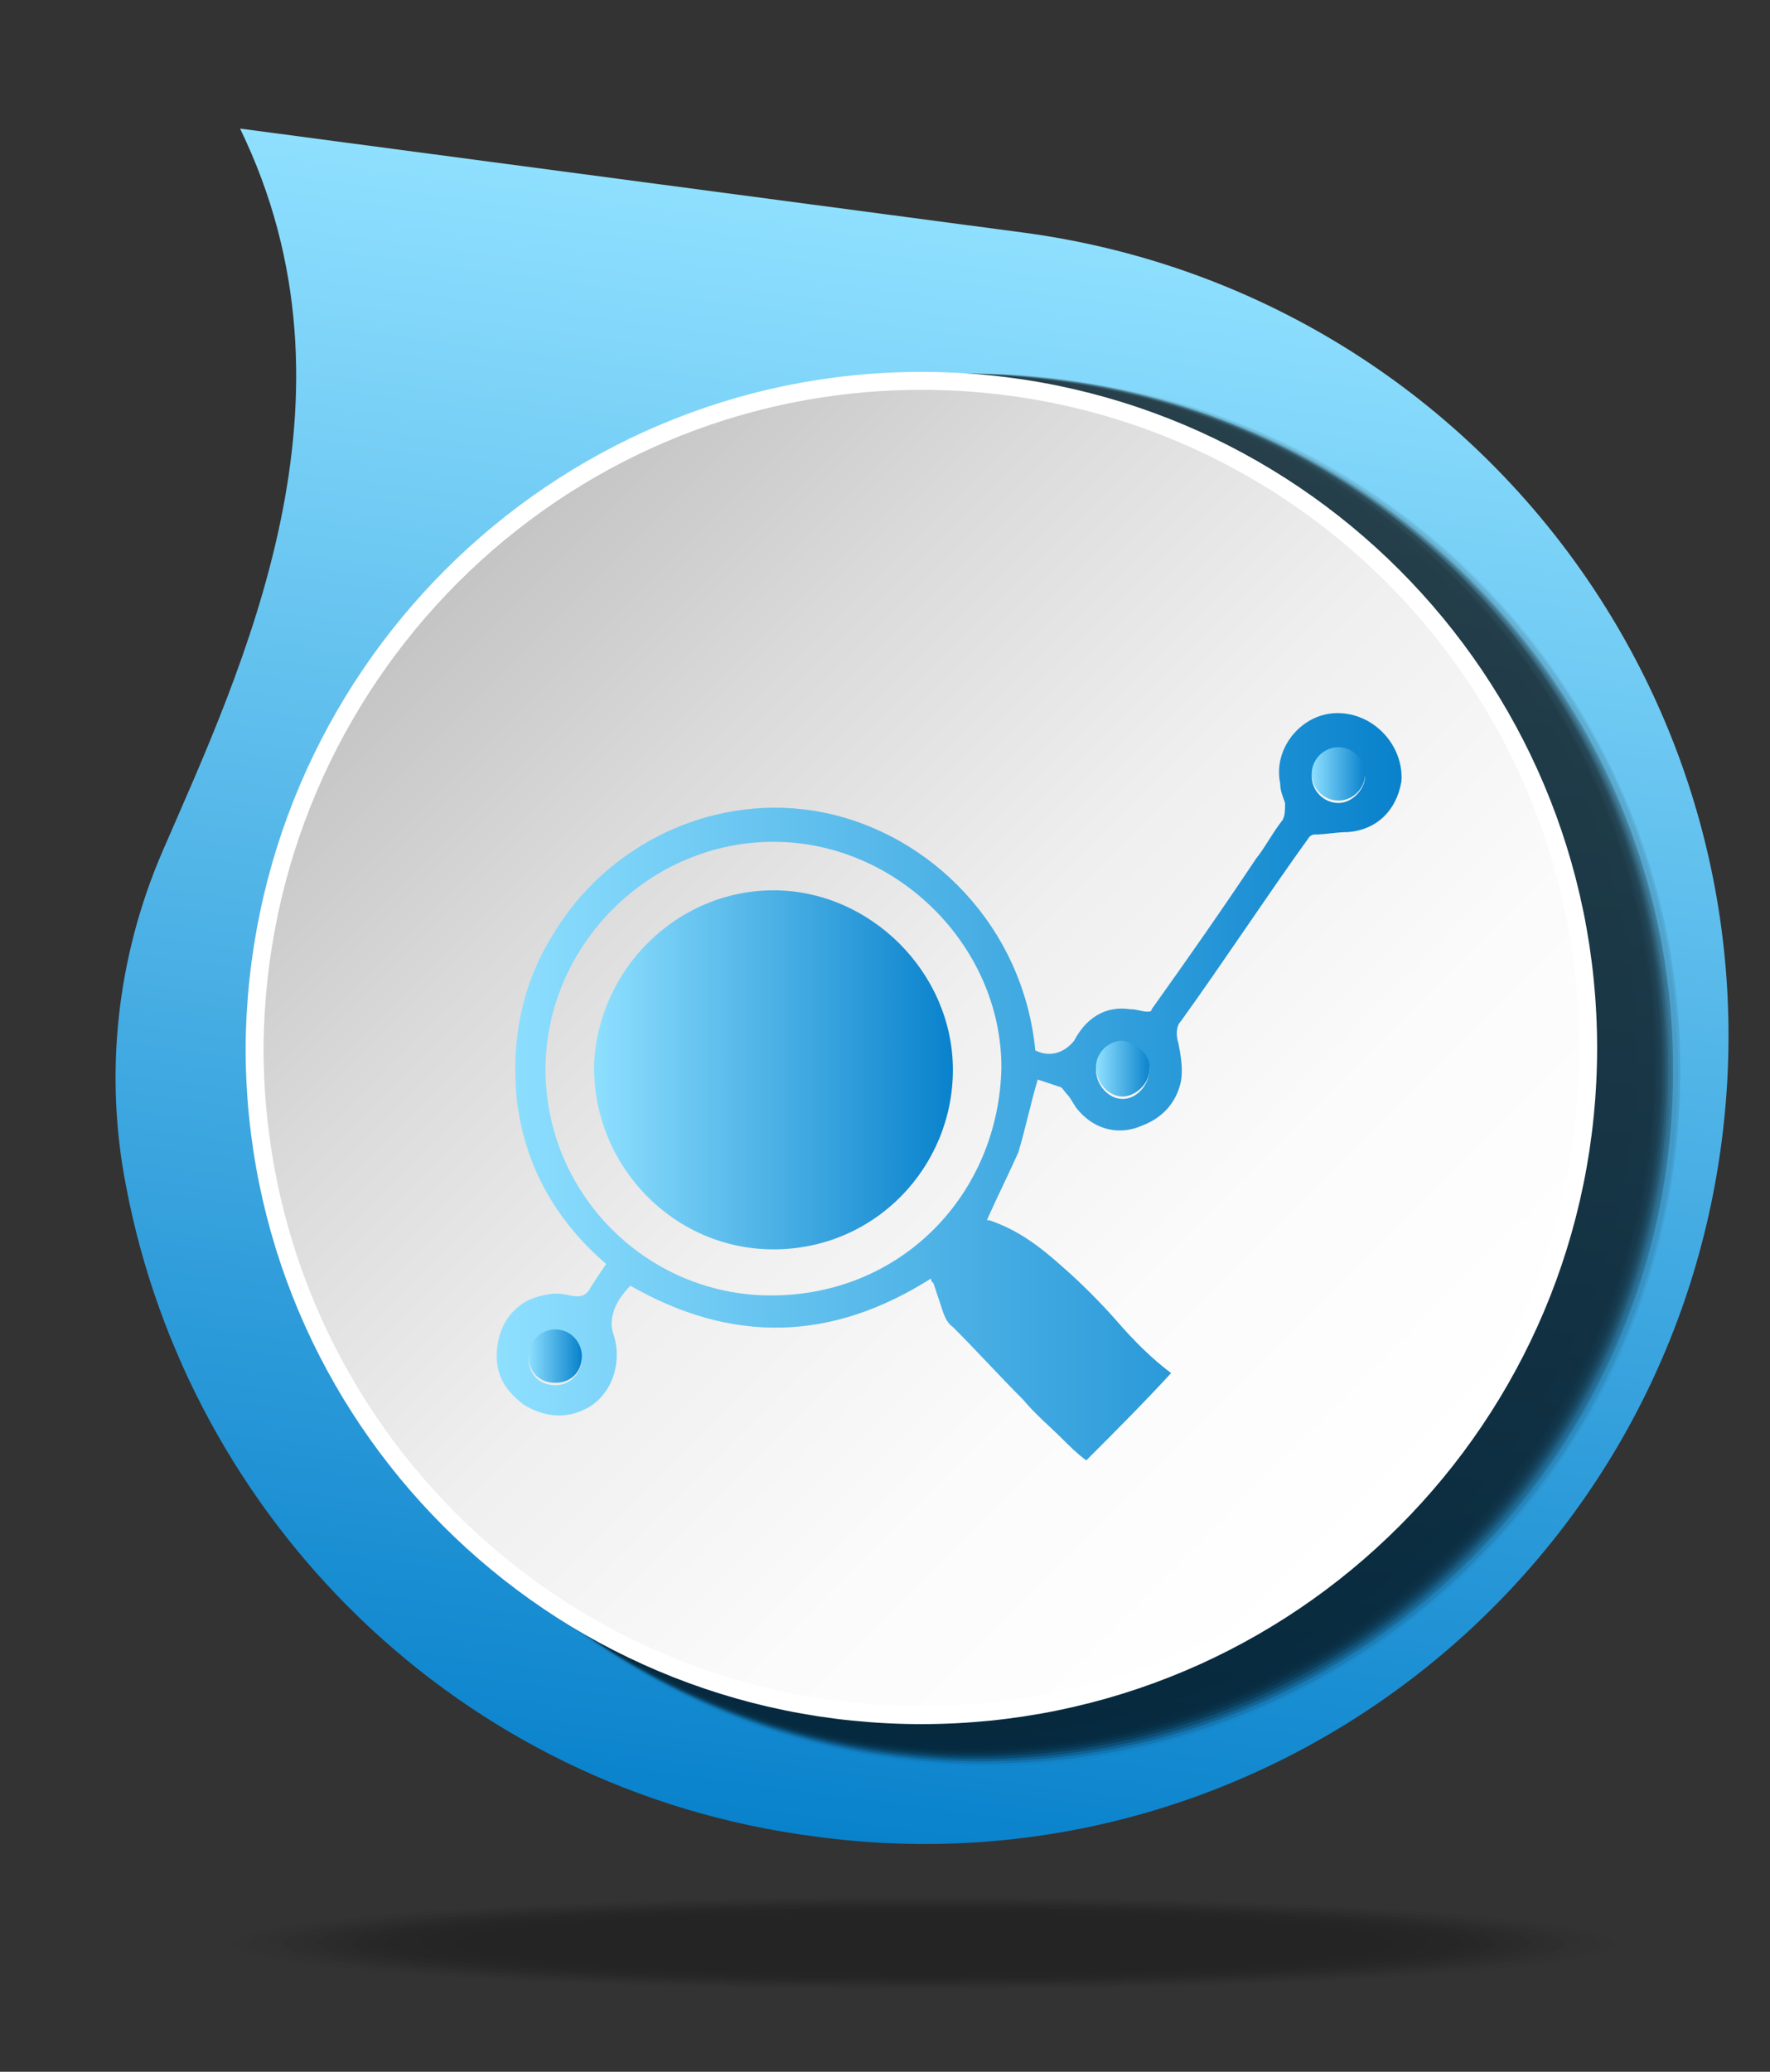 <?xml version="1.0" encoding="utf-8"?>
<!-- Generator: Adobe Illustrator 21.0.0, SVG Export Plug-In . SVG Version: 6.00 Build 0)  -->
<svg version="1.1" id="Calque_1" xmlns="http://www.w3.org/2000/svg" xmlns:xlink="http://www.w3.org/1999/xlink" x="0px" y="0px"
	 viewBox="0 0 73 85.4" style="enable-background:new 0 0 73 85.4;" xml:space="preserve">
<rect x="0" y="0" width="73" height="85.4" fill="#333333" stroke="none"/>
<style type="text/css">
	.st0{opacity:0.3;}
	.st1{opacity:0;fill:url(#SVGID_1_);}
	.st2{opacity:2.439100e-02;fill:url(#SVGID_2_);}
	.st3{opacity:4.878100e-02;fill:url(#SVGID_3_);}
	.st4{opacity:7.317100e-02;fill:url(#SVGID_4_);}
	.st5{opacity:9.756100e-02;fill:url(#SVGID_5_);}
	.st6{opacity:0.122;fill:url(#SVGID_6_);}
	.st7{opacity:0.146;fill:url(#SVGID_7_);}
	.st8{opacity:0.171;fill:url(#SVGID_8_);}
	.st9{opacity:0.195;fill:url(#SVGID_9_);}
	.st10{opacity:0.22;fill:url(#SVGID_10_);}
	.st11{opacity:0.244;fill:url(#SVGID_11_);}
	.st12{opacity:0.268;fill:url(#SVGID_12_);}
	.st13{opacity:0.293;fill:url(#SVGID_13_);}
	.st14{opacity:0.317;fill:url(#SVGID_14_);}
	.st15{opacity:0.342;fill:url(#SVGID_15_);}
	.st16{opacity:0.366;fill:url(#SVGID_16_);}
	.st17{opacity:0.39;fill:url(#SVGID_17_);}
	.st18{opacity:0.415;fill:url(#SVGID_18_);}
	.st19{opacity:0.439;fill:url(#SVGID_19_);}
	.st20{opacity:0.463;fill:url(#SVGID_20_);}
	.st21{opacity:0.488;fill:url(#SVGID_21_);}
	.st22{opacity:0.512;fill:url(#SVGID_22_);}
	.st23{opacity:0.537;fill:url(#SVGID_23_);}
	.st24{opacity:0.561;fill:url(#SVGID_24_);}
	.st25{opacity:0.585;fill:url(#SVGID_25_);}
	.st26{opacity:0.61;fill:url(#SVGID_26_);}
	.st27{opacity:0.634;fill:url(#SVGID_27_);}
	.st28{opacity:0.658;fill:url(#SVGID_28_);}
	.st29{opacity:0.683;fill:url(#SVGID_29_);}
	.st30{opacity:0.707;fill:url(#SVGID_30_);}
	.st31{opacity:0.732;fill:url(#SVGID_31_);}
	.st32{opacity:0.756;fill:url(#SVGID_32_);}
	.st33{opacity:0.78;fill:url(#SVGID_33_);}
	.st34{opacity:0.805;fill:url(#SVGID_34_);}
	.st35{opacity:0.829;fill:url(#SVGID_35_);}
	.st36{opacity:0.854;fill:url(#SVGID_36_);}
	.st37{opacity:0.878;fill:url(#SVGID_37_);}
	.st38{opacity:0.902;fill:url(#SVGID_38_);}
	.st39{opacity:0.927;fill:url(#SVGID_39_);}
	.st40{opacity:0.951;fill:url(#SVGID_40_);}
	.st41{opacity:0.976;fill:url(#SVGID_41_);}
	.st42{fill:url(#SVGID_42_);}
	.st43{fill:url(#SVGID_43_);}
	.st44{opacity:0.7;}
	.st45{opacity:0;}
	.st46{opacity:1.408400e-02;}
	.st47{opacity:2.816800e-02;}
	.st48{opacity:4.225300e-02;}
	.st49{opacity:5.633800e-02;}
	.st50{opacity:7.042200e-02;}
	.st51{opacity:8.450700e-02;}
	.st52{opacity:9.859100e-02;}
	.st53{opacity:0.113;}
	.st54{opacity:0.127;}
	.st55{opacity:0.141;}
	.st56{opacity:0.155;}
	.st57{opacity:0.169;}
	.st58{opacity:0.183;}
	.st59{opacity:0.197;}
	.st60{opacity:0.211;}
	.st61{opacity:0.225;}
	.st62{opacity:0.239;}
	.st63{opacity:0.254;}
	.st64{opacity:0.268;}
	.st65{opacity:0.282;}
	.st66{opacity:0.296;}
	.st67{opacity:0.31;}
	.st68{opacity:0.324;}
	.st69{opacity:0.338;}
	.st70{opacity:0.352;}
	.st71{opacity:0.366;}
	.st72{opacity:0.38;}
	.st73{opacity:0.394;}
	.st74{opacity:0.408;}
	.st75{opacity:0.422;}
	.st76{opacity:0.437;}
	.st77{opacity:0.451;}
	.st78{opacity:0.465;}
	.st79{opacity:0.479;}
	.st80{opacity:0.493;}
	.st81{opacity:0.507;}
	.st82{opacity:0.521;}
	.st83{opacity:0.535;}
	.st84{opacity:0.549;}
	.st85{opacity:0.563;}
	.st86{opacity:0.578;}
	.st87{opacity:0.592;}
	.st88{opacity:0.606;}
	.st89{opacity:0.62;}
	.st90{opacity:0.634;}
	.st91{opacity:0.648;}
	.st92{opacity:0.662;}
	.st93{opacity:0.676;}
	.st94{opacity:0.69;}
	.st95{opacity:0.704;}
	.st96{opacity:0.718;}
	.st97{opacity:0.732;}
	.st98{opacity:0.747;}
	.st99{opacity:0.761;}
	.st100{opacity:0.775;}
	.st101{opacity:0.789;}
	.st102{opacity:0.803;}
	.st103{opacity:0.817;}
	.st104{opacity:0.831;}
	.st105{opacity:0.845;}
	.st106{opacity:0.859;}
	.st107{opacity:0.873;}
	.st108{opacity:0.887;}
	.st109{opacity:0.901;}
	.st110{opacity:0.915;}
	.st111{opacity:0.93;}
	.st112{opacity:0.944;}
	.st113{opacity:0.958;}
	.st114{opacity:0.972;}
	.st115{opacity:0.986;}
	.st116{fill:url(#SVGID_44_);stroke:#FFFFFF;stroke-width:0.74;stroke-miterlimit:10;}
	.st117{fill:url(#SVGID_45_);}
	.st118{opacity:0;fill:url(#SVGID_46_);}
	.st119{opacity:2.439100e-02;fill:url(#SVGID_47_);}
	.st120{opacity:4.878100e-02;fill:url(#SVGID_48_);}
	.st121{opacity:7.317100e-02;fill:url(#SVGID_49_);}
	.st122{opacity:9.756100e-02;fill:url(#SVGID_50_);}
	.st123{opacity:0.122;fill:url(#SVGID_51_);}
	.st124{opacity:0.146;fill:url(#SVGID_52_);}
	.st125{opacity:0.171;fill:url(#SVGID_53_);}
	.st126{opacity:0.195;fill:url(#SVGID_54_);}
	.st127{opacity:0.22;fill:url(#SVGID_55_);}
	.st128{opacity:0.244;fill:url(#SVGID_56_);}
	.st129{opacity:0.268;fill:url(#SVGID_57_);}
	.st130{opacity:0.293;fill:url(#SVGID_58_);}
	.st131{opacity:0.317;fill:url(#SVGID_59_);}
	.st132{opacity:0.342;fill:url(#SVGID_60_);}
	.st133{opacity:0.366;fill:url(#SVGID_61_);}
	.st134{opacity:0.39;fill:url(#SVGID_62_);}
	.st135{opacity:0.415;fill:url(#SVGID_63_);}
	.st136{opacity:0.439;fill:url(#SVGID_64_);}
	.st137{opacity:0.463;fill:url(#SVGID_65_);}
	.st138{opacity:0.488;fill:url(#SVGID_66_);}
	.st139{opacity:0.512;fill:url(#SVGID_67_);}
	.st140{opacity:0.537;fill:url(#SVGID_68_);}
	.st141{opacity:0.561;fill:url(#SVGID_69_);}
	.st142{opacity:0.585;fill:url(#SVGID_70_);}
	.st143{opacity:0.61;fill:url(#SVGID_71_);}
	.st144{opacity:0.634;fill:url(#SVGID_72_);}
	.st145{opacity:0.658;fill:url(#SVGID_73_);}
	.st146{opacity:0.683;fill:url(#SVGID_74_);}
	.st147{opacity:0.707;fill:url(#SVGID_75_);}
	.st148{opacity:0.732;fill:url(#SVGID_76_);}
	.st149{opacity:0.756;fill:url(#SVGID_77_);}
	.st150{opacity:0.78;fill:url(#SVGID_78_);}
	.st151{opacity:0.805;fill:url(#SVGID_79_);}
	.st152{opacity:0.829;fill:url(#SVGID_80_);}
	.st153{opacity:0.854;fill:url(#SVGID_81_);}
	.st154{opacity:0.878;fill:url(#SVGID_82_);}
	.st155{opacity:0.902;fill:url(#SVGID_83_);}
	.st156{opacity:0.927;fill:url(#SVGID_84_);}
	.st157{opacity:0.951;fill:url(#SVGID_85_);}
	.st158{opacity:0.976;fill:url(#SVGID_86_);}
	.st159{fill:url(#SVGID_87_);}
	.st160{fill:url(#SVGID_88_);}
	.st161{opacity:1.408451e-02;}
	.st162{opacity:2.816901e-02;}
	.st163{opacity:4.225352e-02;}
	.st164{opacity:5.633803e-02;}
	.st165{opacity:7.042254e-02;}
	.st166{opacity:8.450704e-02;}
	.st167{opacity:9.859155e-02;}
	.st168{fill:url(#SVGID_89_);stroke:#FFFFFF;stroke-width:0.74;stroke-miterlimit:10;}
	.st169{opacity:0;fill:url(#SVGID_90_);}
	.st170{opacity:2.439100e-02;fill:url(#SVGID_91_);}
	.st171{opacity:4.878100e-02;fill:url(#SVGID_92_);}
	.st172{opacity:7.317100e-02;fill:url(#SVGID_93_);}
	.st173{opacity:9.756100e-02;fill:url(#SVGID_94_);}
	.st174{opacity:0.122;fill:url(#SVGID_95_);}
	.st175{opacity:0.146;fill:url(#SVGID_96_);}
	.st176{opacity:0.171;fill:url(#SVGID_97_);}
	.st177{opacity:0.195;fill:url(#SVGID_98_);}
	.st178{opacity:0.22;fill:url(#SVGID_99_);}
	.st179{opacity:0.244;fill:url(#SVGID_100_);}
	.st180{opacity:0.268;fill:url(#SVGID_101_);}
	.st181{opacity:0.293;fill:url(#SVGID_102_);}
	.st182{opacity:0.317;fill:url(#SVGID_103_);}
	.st183{opacity:0.342;fill:url(#SVGID_104_);}
	.st184{opacity:0.366;fill:url(#SVGID_105_);}
	.st185{opacity:0.39;fill:url(#SVGID_106_);}
	.st186{opacity:0.415;fill:url(#SVGID_107_);}
	.st187{opacity:0.439;fill:url(#SVGID_108_);}
	.st188{opacity:0.463;fill:url(#SVGID_109_);}
	.st189{opacity:0.488;fill:url(#SVGID_110_);}
	.st190{opacity:0.512;fill:url(#SVGID_111_);}
	.st191{opacity:0.537;fill:url(#SVGID_112_);}
	.st192{opacity:0.561;fill:url(#SVGID_113_);}
	.st193{opacity:0.585;fill:url(#SVGID_114_);}
	.st194{opacity:0.61;fill:url(#SVGID_115_);}
	.st195{opacity:0.634;fill:url(#SVGID_116_);}
	.st196{opacity:0.658;fill:url(#SVGID_117_);}
	.st197{opacity:0.683;fill:url(#SVGID_118_);}
	.st198{opacity:0.707;fill:url(#SVGID_119_);}
	.st199{opacity:0.732;fill:url(#SVGID_120_);}
	.st200{opacity:0.756;fill:url(#SVGID_121_);}
	.st201{opacity:0.78;fill:url(#SVGID_122_);}
	.st202{opacity:0.805;fill:url(#SVGID_123_);}
	.st203{opacity:0.829;fill:url(#SVGID_124_);}
	.st204{opacity:0.854;fill:url(#SVGID_125_);}
	.st205{opacity:0.878;fill:url(#SVGID_126_);}
	.st206{opacity:0.902;fill:url(#SVGID_127_);}
	.st207{opacity:0.927;fill:url(#SVGID_128_);}
	.st208{opacity:0.951;fill:url(#SVGID_129_);}
	.st209{opacity:0.976;fill:url(#SVGID_130_);}
	.st210{fill:url(#SVGID_131_);}
	.st211{fill:url(#SVGID_132_);}
	.st212{fill:url(#SVGID_133_);stroke:#FFFFFF;stroke-width:0.74;stroke-miterlimit:10;}
	.st213{opacity:0;fill:url(#SVGID_134_);}
	.st214{opacity:2.439100e-02;fill:url(#SVGID_135_);}
	.st215{opacity:4.878100e-02;fill:url(#SVGID_136_);}
	.st216{opacity:7.317100e-02;fill:url(#SVGID_137_);}
	.st217{opacity:9.756100e-02;fill:url(#SVGID_138_);}
	.st218{opacity:0.122;fill:url(#SVGID_139_);}
	.st219{opacity:0.146;fill:url(#SVGID_140_);}
	.st220{opacity:0.171;fill:url(#SVGID_141_);}
	.st221{opacity:0.195;fill:url(#SVGID_142_);}
	.st222{opacity:0.22;fill:url(#SVGID_143_);}
	.st223{opacity:0.244;fill:url(#SVGID_144_);}
	.st224{opacity:0.268;fill:url(#SVGID_145_);}
	.st225{opacity:0.293;fill:url(#SVGID_146_);}
	.st226{opacity:0.317;fill:url(#SVGID_147_);}
	.st227{opacity:0.342;fill:url(#SVGID_148_);}
	.st228{opacity:0.366;fill:url(#SVGID_149_);}
	.st229{opacity:0.39;fill:url(#SVGID_150_);}
	.st230{opacity:0.415;fill:url(#SVGID_151_);}
	.st231{opacity:0.439;fill:url(#SVGID_152_);}
	.st232{opacity:0.463;fill:url(#SVGID_153_);}
	.st233{opacity:0.488;fill:url(#SVGID_154_);}
	.st234{opacity:0.512;fill:url(#SVGID_155_);}
	.st235{opacity:0.537;fill:url(#SVGID_156_);}
	.st236{opacity:0.561;fill:url(#SVGID_157_);}
	.st237{opacity:0.585;fill:url(#SVGID_158_);}
	.st238{opacity:0.61;fill:url(#SVGID_159_);}
	.st239{opacity:0.634;fill:url(#SVGID_160_);}
	.st240{opacity:0.658;fill:url(#SVGID_161_);}
	.st241{opacity:0.683;fill:url(#SVGID_162_);}
	.st242{opacity:0.707;fill:url(#SVGID_163_);}
	.st243{opacity:0.732;fill:url(#SVGID_164_);}
	.st244{opacity:0.756;fill:url(#SVGID_165_);}
	.st245{opacity:0.78;fill:url(#SVGID_166_);}
	.st246{opacity:0.805;fill:url(#SVGID_167_);}
	.st247{opacity:0.829;fill:url(#SVGID_168_);}
	.st248{opacity:0.854;fill:url(#SVGID_169_);}
	.st249{opacity:0.878;fill:url(#SVGID_170_);}
	.st250{opacity:0.902;fill:url(#SVGID_171_);}
	.st251{opacity:0.927;fill:url(#SVGID_172_);}
	.st252{opacity:0.951;fill:url(#SVGID_173_);}
	.st253{opacity:0.976;fill:url(#SVGID_174_);}
	.st254{fill:url(#SVGID_175_);}
	.st255{fill:url(#SVGID_176_);}
	.st256{fill:url(#SVGID_177_);stroke:#FFFFFF;stroke-width:0.74;stroke-miterlimit:10;}
	.st257{opacity:0;fill:url(#SVGID_178_);}
	.st258{opacity:2.439100e-02;fill:url(#SVGID_179_);}
	.st259{opacity:4.878100e-02;fill:url(#SVGID_180_);}
	.st260{opacity:7.317100e-02;fill:url(#SVGID_181_);}
	.st261{opacity:9.756100e-02;fill:url(#SVGID_182_);}
	.st262{opacity:0.122;fill:url(#SVGID_183_);}
	.st263{opacity:0.146;fill:url(#SVGID_184_);}
	.st264{opacity:0.171;fill:url(#SVGID_185_);}
	.st265{opacity:0.195;fill:url(#SVGID_186_);}
	.st266{opacity:0.22;fill:url(#SVGID_187_);}
	.st267{opacity:0.244;fill:url(#SVGID_188_);}
	.st268{opacity:0.268;fill:url(#SVGID_189_);}
	.st269{opacity:0.293;fill:url(#SVGID_190_);}
	.st270{opacity:0.317;fill:url(#SVGID_191_);}
	.st271{opacity:0.342;fill:url(#SVGID_192_);}
	.st272{opacity:0.366;fill:url(#SVGID_193_);}
	.st273{opacity:0.39;fill:url(#SVGID_194_);}
	.st274{opacity:0.415;fill:url(#SVGID_195_);}
	.st275{opacity:0.439;fill:url(#SVGID_196_);}
	.st276{opacity:0.463;fill:url(#SVGID_197_);}
	.st277{opacity:0.488;fill:url(#SVGID_198_);}
	.st278{opacity:0.512;fill:url(#SVGID_199_);}
	.st279{opacity:0.537;fill:url(#SVGID_200_);}
	.st280{opacity:0.561;fill:url(#SVGID_201_);}
	.st281{opacity:0.585;fill:url(#SVGID_202_);}
	.st282{opacity:0.61;fill:url(#SVGID_203_);}
	.st283{opacity:0.634;fill:url(#SVGID_204_);}
	.st284{opacity:0.658;fill:url(#SVGID_205_);}
	.st285{opacity:0.683;fill:url(#SVGID_206_);}
	.st286{opacity:0.707;fill:url(#SVGID_207_);}
	.st287{opacity:0.732;fill:url(#SVGID_208_);}
	.st288{opacity:0.756;fill:url(#SVGID_209_);}
	.st289{opacity:0.78;fill:url(#SVGID_210_);}
	.st290{opacity:0.805;fill:url(#SVGID_211_);}
	.st291{opacity:0.829;fill:url(#SVGID_212_);}
	.st292{opacity:0.854;fill:url(#SVGID_213_);}
	.st293{opacity:0.878;fill:url(#SVGID_214_);}
	.st294{opacity:0.902;fill:url(#SVGID_215_);}
	.st295{opacity:0.927;fill:url(#SVGID_216_);}
	.st296{opacity:0.951;fill:url(#SVGID_217_);}
	.st297{opacity:0.976;fill:url(#SVGID_218_);}
	.st298{fill:url(#SVGID_219_);}
	.st299{fill:url(#SVGID_220_);}
	.st300{fill:url(#SVGID_221_);stroke:#FFFFFF;stroke-width:0.74;stroke-miterlimit:10;}
	.st301{opacity:0;fill:url(#SVGID_222_);}
	.st302{opacity:2.439100e-02;fill:url(#SVGID_223_);}
	.st303{opacity:4.878100e-02;fill:url(#SVGID_224_);}
	.st304{opacity:7.317100e-02;fill:url(#SVGID_225_);}
	.st305{opacity:9.756100e-02;fill:url(#SVGID_226_);}
	.st306{opacity:0.122;fill:url(#SVGID_227_);}
	.st307{opacity:0.146;fill:url(#SVGID_228_);}
	.st308{opacity:0.171;fill:url(#SVGID_229_);}
	.st309{opacity:0.195;fill:url(#SVGID_230_);}
	.st310{opacity:0.22;fill:url(#SVGID_231_);}
	.st311{opacity:0.244;fill:url(#SVGID_232_);}
	.st312{opacity:0.268;fill:url(#SVGID_233_);}
	.st313{opacity:0.293;fill:url(#SVGID_234_);}
	.st314{opacity:0.317;fill:url(#SVGID_235_);}
	.st315{opacity:0.342;fill:url(#SVGID_236_);}
	.st316{opacity:0.366;fill:url(#SVGID_237_);}
	.st317{opacity:0.39;fill:url(#SVGID_238_);}
	.st318{opacity:0.415;fill:url(#SVGID_239_);}
	.st319{opacity:0.439;fill:url(#SVGID_240_);}
	.st320{opacity:0.463;fill:url(#SVGID_241_);}
	.st321{opacity:0.488;fill:url(#SVGID_242_);}
	.st322{opacity:0.512;fill:url(#SVGID_243_);}
	.st323{opacity:0.537;fill:url(#SVGID_244_);}
	.st324{opacity:0.561;fill:url(#SVGID_245_);}
	.st325{opacity:0.585;fill:url(#SVGID_246_);}
	.st326{opacity:0.61;fill:url(#SVGID_247_);}
	.st327{opacity:0.634;fill:url(#SVGID_248_);}
	.st328{opacity:0.658;fill:url(#SVGID_249_);}
	.st329{opacity:0.683;fill:url(#SVGID_250_);}
	.st330{opacity:0.707;fill:url(#SVGID_251_);}
	.st331{opacity:0.732;fill:url(#SVGID_252_);}
	.st332{opacity:0.756;fill:url(#SVGID_253_);}
	.st333{opacity:0.78;fill:url(#SVGID_254_);}
	.st334{opacity:0.805;fill:url(#SVGID_255_);}
	.st335{opacity:0.829;fill:url(#SVGID_256_);}
	.st336{opacity:0.854;fill:url(#SVGID_257_);}
	.st337{opacity:0.878;fill:url(#SVGID_258_);}
	.st338{opacity:0.902;fill:url(#SVGID_259_);}
	.st339{opacity:0.927;fill:url(#SVGID_260_);}
	.st340{opacity:0.951;fill:url(#SVGID_261_);}
	.st341{opacity:0.976;fill:url(#SVGID_262_);}
	.st342{fill:url(#SVGID_263_);}
	.st343{fill:url(#SVGID_264_);}
	.st344{fill:url(#SVGID_265_);stroke:#FFFFFF;stroke-width:0.74;stroke-miterlimit:10;}
	.st345{fill:url(#SVGID_266_);}
	.st346{fill:url(#SVGID_267_);}
	.st347{fill:url(#SVGID_268_);}
	.st348{fill:url(#SVGID_269_);}
	.st349{fill:url(#SVGID_270_);}
	.st350{fill:url(#SVGID_271_);}
	.st351{fill:url(#SVGID_272_);}
	.st352{fill:url(#SVGID_273_);}
	.st353{fill:url(#SVGID_274_);}
	.st354{fill:url(#SVGID_275_);}
	.st355{fill:url(#SVGID_276_);}
	.st356{fill:url(#SVGID_277_);}
	.st357{fill:url(#SVGID_278_);}
	.st358{fill:url(#SVGID_279_);}
	.st359{fill:url(#SVGID_280_);}
	.st360{fill:url(#SVGID_281_);}
	.st361{fill:url(#SVGID_282_);}
	.st362{fill:url(#SVGID_283_);}
	.st363{fill:url(#SVGID_284_);}
	.st364{fill:url(#SVGID_285_);}
</style>
<g class="st0">
	
		<radialGradient id="SVGID_1_" cx="79.828" cy="381.942" r="4.923" gradientTransform="matrix(7.105 0 0 0.366 -529.104 -59.66)" gradientUnits="userSpaceOnUse">
		<stop  offset="0" style="stop-color:#000000"/>
		<stop  offset="1" style="stop-color:#000000"/>
	</radialGradient>
	<ellipse class="st1" cx="38.1" cy="80.1" rx="29.9" ry="2"/>
	
		<radialGradient id="SVGID_2_" cx="79.503" cy="396.066" r="4.941" gradientTransform="matrix(6.906 0 0 0.356 -510.92 -60.985)" gradientUnits="userSpaceOnUse">
		<stop  offset="0" style="stop-color:#000000"/>
		<stop  offset="1" style="stop-color:#000000"/>
	</radialGradient>
	<ellipse class="st2" cx="38.1" cy="80.1" rx="29.2" ry="2"/>
	
		<radialGradient id="SVGID_3_" cx="79.163" cy="410.983" r="4.958" gradientTransform="matrix(6.706 0 0 0.346 -492.76 -62.31)" gradientUnits="userSpaceOnUse">
		<stop  offset="0" style="stop-color:#000000"/>
		<stop  offset="1" style="stop-color:#000000"/>
	</radialGradient>
	<ellipse class="st3" cx="38.1" cy="80.1" rx="28.5" ry="1.9"/>
	
		<radialGradient id="SVGID_4_" cx="78.801" cy="426.761" r="4.977" gradientTransform="matrix(6.506 0 0 0.337 -474.6 -63.636)" gradientUnits="userSpaceOnUse">
		<stop  offset="0" style="stop-color:#000000"/>
		<stop  offset="1" style="stop-color:#000000"/>
	</radialGradient>
	<ellipse class="st4" cx="38.1" cy="80.1" rx="27.8" ry="1.9"/>
	
		<radialGradient id="SVGID_5_" cx="78.417" cy="443.476" r="4.997" gradientTransform="matrix(6.307 0 0 0.327 -456.44 -64.962)" gradientUnits="userSpaceOnUse">
		<stop  offset="0" style="stop-color:#000000"/>
		<stop  offset="1" style="stop-color:#000000"/>
	</radialGradient>
	<ellipse class="st5" cx="38.1" cy="80.1" rx="27.1" ry="1.8"/>
	
		<radialGradient id="SVGID_6_" cx="78.007" cy="461.209" r="5.018" gradientTransform="matrix(6.107 0 0 0.317 -438.279 -66.287)" gradientUnits="userSpaceOnUse">
		<stop  offset="0" style="stop-color:#000000"/>
		<stop  offset="1" style="stop-color:#000000"/>
	</radialGradient>
	<ellipse class="st6" cx="38.1" cy="80.1" rx="26.4" ry="1.8"/>
	
		<radialGradient id="SVGID_7_" cx="77.57" cy="482.911" r="5.042" gradientTransform="matrix(5.907 0 0 0.307 -420.119 -68.441)" gradientUnits="userSpaceOnUse">
		<stop  offset="0" style="stop-color:#000000"/>
		<stop  offset="1" style="stop-color:#000000"/>
	</radialGradient>
	<ellipse class="st7" cx="38.1" cy="80.1" rx="25.7" ry="1.7"/>
	
		<radialGradient id="SVGID_8_" cx="77.103" cy="503.091" r="5.067" gradientTransform="matrix(5.707 0 0 0.298 -401.959 -69.766)" gradientUnits="userSpaceOnUse">
		<stop  offset="0" style="stop-color:#000000"/>
		<stop  offset="1" style="stop-color:#000000"/>
	</radialGradient>
	<ellipse class="st8" cx="38.1" cy="80.1" rx="25" ry="1.7"/>
	
		<radialGradient id="SVGID_9_" cx="76.601" cy="524.631" r="5.092" gradientTransform="matrix(5.508 0 0 0.288 -383.799 -71.092)" gradientUnits="userSpaceOnUse">
		<stop  offset="0" style="stop-color:#000000"/>
		<stop  offset="1" style="stop-color:#000000"/>
	</radialGradient>
	<ellipse class="st9" cx="38.1" cy="80.1" rx="24.3" ry="1.6"/>
	
		<radialGradient id="SVGID_10_" cx="76.062" cy="547.674" r="5.12" gradientTransform="matrix(5.308 0 0 0.278 -365.639 -72.418)" gradientUnits="userSpaceOnUse">
		<stop  offset="0" style="stop-color:#000000"/>
		<stop  offset="1" style="stop-color:#000000"/>
	</radialGradient>
	<ellipse class="st10" cx="38.1" cy="80.1" rx="23.6" ry="1.6"/>
	
		<radialGradient id="SVGID_11_" cx="75.48" cy="572.379" r="5.15" gradientTransform="matrix(5.108 0 0 0.269 -347.479 -73.744)" gradientUnits="userSpaceOnUse">
		<stop  offset="0" style="stop-color:#000000"/>
		<stop  offset="1" style="stop-color:#000000"/>
	</radialGradient>
	<ellipse class="st11" cx="38.1" cy="80.1" rx="22.9" ry="1.5"/>
	
		<radialGradient id="SVGID_12_" cx="74.851" cy="598.934" r="5.183" gradientTransform="matrix(4.909 0 0 0.259 -329.318 -75.07)" gradientUnits="userSpaceOnUse">
		<stop  offset="0" style="stop-color:#000000"/>
		<stop  offset="1" style="stop-color:#000000"/>
	</radialGradient>
	<ellipse class="st12" cx="38.1" cy="80.1" rx="22.2" ry="1.5"/>
	
		<radialGradient id="SVGID_13_" cx="74.169" cy="627.554" r="5.218" gradientTransform="matrix(4.709 0 0 0.249 -311.158 -76.395)" gradientUnits="userSpaceOnUse">
		<stop  offset="0" style="stop-color:#000000"/>
		<stop  offset="1" style="stop-color:#000000"/>
	</radialGradient>
	<ellipse class="st13" cx="38.1" cy="80.1" rx="21.5" ry="1.4"/>
	
		<radialGradient id="SVGID_14_" cx="73.427" cy="658.494" r="5.256" gradientTransform="matrix(4.509 0 0 0.24 -292.998 -77.721)" gradientUnits="userSpaceOnUse">
		<stop  offset="0" style="stop-color:#000000"/>
		<stop  offset="1" style="stop-color:#000000"/>
	</radialGradient>
	<ellipse class="st14" cx="38.1" cy="80.1" rx="20.8" ry="1.4"/>
	
		<radialGradient id="SVGID_15_" cx="72.615" cy="692.046" r="5.297" gradientTransform="matrix(4.31 0 0 0.23 -274.838 -79.047)" gradientUnits="userSpaceOnUse">
		<stop  offset="0" style="stop-color:#000000"/>
		<stop  offset="1" style="stop-color:#000000"/>
	</radialGradient>
	<ellipse class="st15" cx="38.1" cy="80.1" rx="20.1" ry="1.3"/>
	
		<radialGradient id="SVGID_16_" cx="71.725" cy="728.548" r="5.342" gradientTransform="matrix(4.11 0 0 0.22 -256.678 -80.372)" gradientUnits="userSpaceOnUse">
		<stop  offset="0" style="stop-color:#000000"/>
		<stop  offset="1" style="stop-color:#000000"/>
	</radialGradient>
	<ellipse class="st16" cx="38.1" cy="80.1" rx="19.4" ry="1.3"/>
	
		<radialGradient id="SVGID_17_" cx="70.744" cy="772.717" r="5.394" gradientTransform="matrix(3.91 0 0 0.21 -238.518 -82.526)" gradientUnits="userSpaceOnUse">
		<stop  offset="0" style="stop-color:#000000"/>
		<stop  offset="1" style="stop-color:#000000"/>
	</radialGradient>
	<ellipse class="st17" cx="38.1" cy="80.1" rx="18.7" ry="1.3"/>
	
		<radialGradient id="SVGID_18_" cx="69.657" cy="816.668" r="5.449" gradientTransform="matrix(3.711 0 0 0.201 -220.358 -83.851)" gradientUnits="userSpaceOnUse">
		<stop  offset="0" style="stop-color:#000000"/>
		<stop  offset="1" style="stop-color:#000000"/>
	</radialGradient>
	<ellipse class="st18" cx="38.1" cy="80.1" rx="18" ry="1.2"/>
	
		<radialGradient id="SVGID_19_" cx="68.447" cy="865.083" r="5.509" gradientTransform="matrix(3.511 0 0 0.191 -202.197 -85.177)" gradientUnits="userSpaceOnUse">
		<stop  offset="0" style="stop-color:#000000"/>
		<stop  offset="1" style="stop-color:#000000"/>
	</radialGradient>
	<ellipse class="st19" cx="38.1" cy="80.1" rx="17.2" ry="1.2"/>
	
		<radialGradient id="SVGID_20_" cx="67.09" cy="918.682" r="5.578" gradientTransform="matrix(3.311 0 0 0.181 -184.037 -86.503)" gradientUnits="userSpaceOnUse">
		<stop  offset="0" style="stop-color:#000000"/>
		<stop  offset="1" style="stop-color:#000000"/>
	</radialGradient>
	<ellipse class="st20" cx="38.1" cy="80.1" rx="16.5" ry="1.1"/>
	
		<radialGradient id="SVGID_21_" cx="65.559" cy="978.337" r="5.655" gradientTransform="matrix(3.111 0 0 0.172 -165.877 -87.829)" gradientUnits="userSpaceOnUse">
		<stop  offset="0" style="stop-color:#000000"/>
		<stop  offset="1" style="stop-color:#000000"/>
	</radialGradient>
	<ellipse class="st21" cx="38.1" cy="80.1" rx="15.8" ry="1.1"/>
	
		<radialGradient id="SVGID_22_" cx="63.819" cy="1045.14" r="5.741" gradientTransform="matrix(2.912 0 0 0.162 -147.717 -89.154)" gradientUnits="userSpaceOnUse">
		<stop  offset="0" style="stop-color:#000000"/>
		<stop  offset="1" style="stop-color:#000000"/>
	</radialGradient>
	<ellipse class="st22" cx="38.1" cy="80.1" rx="15.1" ry="1"/>
	
		<radialGradient id="SVGID_23_" cx="61.822" cy="1120.455" r="5.839" gradientTransform="matrix(2.712 0 0 0.152 -129.558 -90.48)" gradientUnits="userSpaceOnUse">
		<stop  offset="0" style="stop-color:#000000"/>
		<stop  offset="1" style="stop-color:#000000"/>
	</radialGradient>
	<ellipse class="st23" cx="38.1" cy="80.1" rx="14.4" ry="1"/>
	
		<radialGradient id="SVGID_24_" cx="59.509" cy="1206.035" r="5.954" gradientTransform="matrix(2.512 0 0 0.142 -111.4 -91.806)" gradientUnits="userSpaceOnUse">
		<stop  offset="0" style="stop-color:#000000"/>
		<stop  offset="1" style="stop-color:#000000"/>
	</radialGradient>
	<ellipse class="st24" cx="38.1" cy="80.1" rx="13.7" ry="0.9"/>
	
		<radialGradient id="SVGID_25_" cx="56.796" cy="1304.109" r="6.084" gradientTransform="matrix(2.313 0 0 0.133 -93.241 -93.132)" gradientUnits="userSpaceOnUse">
		<stop  offset="0" style="stop-color:#000000"/>
		<stop  offset="1" style="stop-color:#000000"/>
	</radialGradient>
	<ellipse class="st25" cx="38.1" cy="80.1" rx="13" ry="0.9"/>
	
		<radialGradient id="SVGID_26_" cx="53.57" cy="1417.643" r="6.24" gradientTransform="matrix(2.113 0 0 0.123 -75.083 -94.458)" gradientUnits="userSpaceOnUse">
		<stop  offset="0" style="stop-color:#000000"/>
		<stop  offset="1" style="stop-color:#000000"/>
	</radialGradient>
	<ellipse class="st26" cx="38.1" cy="80.1" rx="12.3" ry="0.8"/>
	
		<radialGradient id="SVGID_27_" cx="49.67" cy="1559.264" r="6.43" gradientTransform="matrix(1.913 0 0 0.113 -56.925 -96.611)" gradientUnits="userSpaceOnUse">
		<stop  offset="0" style="stop-color:#000000"/>
		<stop  offset="1" style="stop-color:#000000"/>
	</radialGradient>
	<ellipse class="st27" cx="38.1" cy="80.1" rx="11.6" ry="0.8"/>
	
		<radialGradient id="SVGID_28_" cx="44.862" cy="1718.047" r="6.657" gradientTransform="matrix(1.714 0 0 0.104 -38.767 -97.936)" gradientUnits="userSpaceOnUse">
		<stop  offset="0" style="stop-color:#000000"/>
		<stop  offset="1" style="stop-color:#000000"/>
	</radialGradient>
	<ellipse class="st28" cx="38.1" cy="80.1" rx="10.9" ry="0.7"/>
	
		<radialGradient id="SVGID_29_" cx="38.785" cy="1909.651" r="6.941" gradientTransform="matrix(1.514 0 0 9.390000e-02 -20.608 -99.263)" gradientUnits="userSpaceOnUse">
		<stop  offset="0" style="stop-color:#000000"/>
		<stop  offset="1" style="stop-color:#000000"/>
	</radialGradient>
	<ellipse class="st29" cx="38.1" cy="80.1" rx="10.2" ry="0.7"/>
	
		<radialGradient id="SVGID_30_" cx="30.861" cy="2145.394" r="7.305" gradientTransform="matrix(1.314 0 0 8.420000e-02 -2.45 -100.588)" gradientUnits="userSpaceOnUse">
		<stop  offset="0" style="stop-color:#000000"/>
		<stop  offset="1" style="stop-color:#000000"/>
	</radialGradient>
	<ellipse class="st30" cx="38.1" cy="80.1" rx="9.5" ry="0.6"/>
	
		<radialGradient id="SVGID_31_" cx="20.097" cy="2442.525" r="7.791" gradientTransform="matrix(1.114 0 0 7.450000e-02 15.708 -101.915)" gradientUnits="userSpaceOnUse">
		<stop  offset="0" style="stop-color:#000000"/>
		<stop  offset="1" style="stop-color:#000000"/>
	</radialGradient>
	<ellipse class="st31" cx="38.1" cy="80.1" rx="8.8" ry="0.6"/>
	
		<radialGradient id="SVGID_32_" cx="4.633" cy="2828.606" r="8.476" gradientTransform="matrix(0.915 0 0 6.480000e-02 33.866 -103.24)" gradientUnits="userSpaceOnUse">
		<stop  offset="0" style="stop-color:#000000"/>
		<stop  offset="1" style="stop-color:#000000"/>
	</radialGradient>
	<ellipse class="st32" cx="38.1" cy="80.1" rx="8.1" ry="0.5"/>
	
		<radialGradient id="SVGID_33_" cx="-19.468" cy="3350.625" r="9.52" gradientTransform="matrix(0.715 0 0 5.510000e-02 52.024 -104.566)" gradientUnits="userSpaceOnUse">
		<stop  offset="0" style="stop-color:#000000"/>
		<stop  offset="1" style="stop-color:#000000"/>
	</radialGradient>
	<ellipse class="st33" cx="38.1" cy="80.1" rx="7.4" ry="0.5"/>
	
		<radialGradient id="SVGID_34_" cx="-62.252" cy="4095.717" r="11.325" gradientTransform="matrix(0.515 0 0 4.540000e-02 70.183 -105.892)" gradientUnits="userSpaceOnUse">
		<stop  offset="0" style="stop-color:#000000"/>
		<stop  offset="1" style="stop-color:#000000"/>
	</radialGradient>
	<ellipse class="st34" cx="38.1" cy="80.1" rx="6.7" ry="0.4"/>
	
		<radialGradient id="SVGID_35_" cx="-159.179" cy="5245.678" r="15.332" gradientTransform="matrix(0.316 0 0 3.570000e-02 88.342 -107.217)" gradientUnits="userSpaceOnUse">
		<stop  offset="0" style="stop-color:#000000"/>
		<stop  offset="1" style="stop-color:#000000"/>
	</radialGradient>
	<ellipse class="st35" cx="38.1" cy="80.1" rx="6" ry="0.4"/>
	
		<radialGradient id="SVGID_36_" cx="-590.119" cy="7253.748" r="33.322" gradientTransform="matrix(0.116 0 0 2.600000e-02 106.499 -108.544)" gradientUnits="userSpaceOnUse">
		<stop  offset="0" style="stop-color:#000000"/>
		<stop  offset="1" style="stop-color:#000000"/>
	</radialGradient>
	<ellipse class="st36" cx="38.1" cy="80.1" rx="5.3" ry="0.3"/>
	
		<radialGradient id="SVGID_37_" cx="1032.857" cy="11774.705" r="40.356" gradientTransform="matrix(-8.380000e-02 0 0 1.620000e-02 124.658 -110.697)" gradientUnits="userSpaceOnUse">
		<stop  offset="0" style="stop-color:#000000"/>
		<stop  offset="1" style="stop-color:#000000"/>
	</radialGradient>
	<ellipse class="st37" cx="38.1" cy="80.1" rx="4.6" ry="0.3"/>
	
		<radialGradient id="SVGID_38_" cx="369.353" cy="29550.1" r="27.246" gradientTransform="matrix(-0.283 0 0 6.500000e-03 142.816 -112.022)" gradientUnits="userSpaceOnUse">
		<stop  offset="0" style="stop-color:#000000"/>
		<stop  offset="1" style="stop-color:#000000"/>
	</radialGradient>
	<ellipse class="st38" cx="38.1" cy="80.1" rx="3.8" ry="0.2"/>
	
		<radialGradient id="SVGID_39_" cx="254.284" cy="-60438.086" r="41.368" gradientTransform="matrix(-0.483 0 0 -3.200000e-03 160.974 -113.349)" gradientUnits="userSpaceOnUse">
		<stop  offset="0" style="stop-color:#000000"/>
		<stop  offset="1" style="stop-color:#000000"/>
	</radialGradient>
	<ellipse class="st39" cx="38.1" cy="80.1" rx="3.1" ry="0.2"/>
	
		<radialGradient id="SVGID_40_" cx="206.513" cy="-15095.213" r="7.946" gradientTransform="matrix(-0.683 0 0 -1.290000e-02 179.133 -114.675)" gradientUnits="userSpaceOnUse">
		<stop  offset="0" style="stop-color:#000000"/>
		<stop  offset="1" style="stop-color:#000000"/>
	</radialGradient>
	<ellipse class="st40" cx="38.1" cy="80.1" rx="2.4" ry="0.1"/>
	
		<radialGradient id="SVGID_41_" cx="180.361" cy="-8674.943" r="3.107" gradientTransform="matrix(-0.883 0 0 -2.260000e-02 197.291 -116)" gradientUnits="userSpaceOnUse">
		<stop  offset="0" style="stop-color:#000000"/>
		<stop  offset="1" style="stop-color:#000000"/>
	</radialGradient>
	<ellipse class="st41" cx="38.1" cy="80.1" rx="1.7" ry="0.1"/>
	
		<radialGradient id="SVGID_42_" cx="163.859" cy="-6110.815" r="1.112" gradientTransform="matrix(-1.082 0 0 -3.230000e-02 215.449 -117.326)" gradientUnits="userSpaceOnUse">
		<stop  offset="0" style="stop-color:#000000"/>
		<stop  offset="1" style="stop-color:#000000"/>
	</radialGradient>
	<ellipse class="st42" cx="38.1" cy="80.1" rx="1" ry="0"/>
</g>
<linearGradient id="SVGID_43_" gradientUnits="userSpaceOnUse" x1="658.825" y1="205.079" x2="725.548" y2="205.079" gradientTransform="matrix(-0.132 0.991 -0.991 -0.132 332.932 -616.257)">
	<stop  offset="0" style="stop-color:#8FE0FF"/>
	<stop  offset="1" style="stop-color:#0982CC"/>
</linearGradient>
<path class="st43" d="M71,47.1c2.4-18.3-10.4-35-28.7-37.5L9.9,5.3c5.4,11.1,0.1,22.2-3.2,29.8c-1.9,4.4-2.4,9.2-1.5,13.8
	c2.6,13.7,13.7,24.9,28.4,26.8C51.8,78.2,68.6,65.4,71,47.1z"/>
<g class="st44">
	<path class="st45" d="M40.8,72.8C25,72.8,12.2,60,12.2,44.2c0-15.8,12.9-28.6,28.6-28.6s28.6,12.9,28.6,28.6
		C69.5,60,56.6,72.8,40.8,72.8z"/>
	<path class="st46" d="M40.8,72.8C25,72.8,12.1,60,12.1,44.2c0-15.8,12.8-28.6,28.6-28.6c15.8,0,28.6,12.8,28.6,28.6
		C69.4,60,56.6,72.8,40.8,72.8z"/>
	<path class="st47" d="M40.7,72.8c-15.8,0-28.6-12.8-28.6-28.6c0-15.8,12.8-28.6,28.6-28.6c15.8,0,28.6,12.8,28.6,28.6
		C69.3,59.9,56.5,72.8,40.7,72.8z"/>
	<path class="st48" d="M40.7,72.7c-15.8,0-28.6-12.8-28.6-28.6c0-15.8,12.8-28.6,28.6-28.6c15.8,0,28.6,12.8,28.6,28.6
		C69.3,59.9,56.5,72.7,40.7,72.7z"/>
	<path class="st49" d="M40.7,72.7c-15.8,0-28.6-12.8-28.6-28.6c0-15.8,12.8-28.6,28.6-28.6c15.8,0,28.6,12.8,28.6,28.6
		C69.2,59.9,56.4,72.7,40.7,72.7z"/>
	<path class="st50" d="M40.6,72.7C24.9,72.7,12,59.9,12,44.1c0-15.8,12.8-28.6,28.6-28.6s28.6,12.8,28.6,28.6
		C69.2,59.9,56.4,72.7,40.6,72.7z"/>
	<path class="st51" d="M40.6,72.6C24.8,72.6,12,59.8,12,44.1c0-15.7,12.8-28.5,28.5-28.5s28.5,12.8,28.5,28.5
		C69.1,59.8,56.3,72.6,40.6,72.6z"/>
	<path class="st52" d="M40.5,72.6C24.8,72.6,12,59.8,12,44.1c0-15.7,12.8-28.5,28.5-28.5c15.7,0,28.5,12.8,28.5,28.5
		C69.1,59.8,56.3,72.6,40.5,72.6z"/>
	<path class="st53" d="M40.5,72.6C24.8,72.6,12,59.8,12,44.1c0-15.7,12.8-28.5,28.5-28.5C56.2,15.5,69,28.3,69,44.1
		C69,59.8,56.2,72.6,40.5,72.6z"/>
	<path class="st54" d="M40.5,72.5C24.7,72.5,12,59.8,12,44c0-15.7,12.8-28.5,28.5-28.5C56.2,15.5,69,28.3,69,44
		C69,59.8,56.2,72.5,40.5,72.5z"/>
	<path class="st55" d="M40.4,72.5c-15.7,0-28.5-12.8-28.5-28.5c0-15.7,12.8-28.5,28.5-28.5c15.7,0,28.5,12.8,28.5,28.5
		C68.9,59.7,56.1,72.5,40.4,72.5z"/>
	<path class="st56" d="M40.4,72.5c-15.7,0-28.5-12.8-28.5-28.5c0-15.7,12.8-28.5,28.5-28.5S68.8,28.3,68.8,44
		C68.8,59.7,56.1,72.5,40.4,72.5z"/>
	<path class="st57" d="M40.3,72.4c-15.7,0-28.5-12.8-28.5-28.4c0-15.7,12.8-28.4,28.5-28.4C56,15.5,68.8,28.3,68.8,44
		C68.8,59.7,56,72.4,40.3,72.4z"/>
	<path class="st58" d="M40.3,72.4c-15.7,0-28.4-12.8-28.4-28.4c0-15.7,12.8-28.4,28.4-28.4C56,15.5,68.7,28.3,68.7,44
		C68.7,59.6,56,72.4,40.3,72.4z"/>
	<path class="st59" d="M40.3,72.4c-15.7,0-28.4-12.7-28.4-28.4c0-15.7,12.7-28.4,28.4-28.4c15.7,0,28.4,12.7,28.4,28.4
		C68.7,59.6,55.9,72.4,40.3,72.4z"/>
	<path class="st60" d="M40.2,72.3c-15.7,0-28.4-12.7-28.4-28.4c0-15.7,12.7-28.4,28.4-28.4c15.7,0,28.4,12.7,28.4,28.4
		C68.6,59.6,55.9,72.3,40.2,72.3z"/>
	<path class="st61" d="M40.2,72.3c-15.7,0-28.4-12.7-28.4-28.4c0-15.7,12.7-28.4,28.4-28.4c15.7,0,28.4,12.7,28.4,28.4
		C68.6,59.6,55.8,72.3,40.2,72.3z"/>
	<path class="st62" d="M40.1,72.3c-15.6,0-28.4-12.7-28.4-28.4c0-15.6,12.7-28.4,28.4-28.4c15.6,0,28.4,12.7,28.4,28.4
		C68.5,59.5,55.8,72.3,40.1,72.3z"/>
	<path class="st63" d="M40.1,72.2c-15.6,0-28.4-12.7-28.4-28.4c0-15.6,12.7-28.4,28.4-28.4s28.4,12.7,28.4,28.4
		C68.5,59.5,55.7,72.2,40.1,72.2z"/>
	<path class="st64" d="M40.1,72.2c-15.6,0-28.3-12.7-28.3-28.3c0-15.6,12.7-28.3,28.3-28.3c15.6,0,28.3,12.7,28.3,28.3
		C68.4,59.5,55.7,72.2,40.1,72.2z"/>
	<path class="st65" d="M40,72.2c-15.6,0-28.3-12.7-28.3-28.3c0-15.6,12.7-28.3,28.3-28.3c15.6,0,28.3,12.7,28.3,28.3
		C68.3,59.5,55.6,72.2,40,72.2z"/>
	<path class="st66" d="M40,72.1c-15.6,0-28.3-12.7-28.3-28.3c0-15.6,12.7-28.3,28.3-28.3c15.6,0,28.3,12.7,28.3,28.3
		C68.3,59.4,55.6,72.1,40,72.1z"/>
	<path class="st67" d="M40,72.1c-15.6,0-28.3-12.7-28.3-28.3c0-15.6,12.7-28.3,28.3-28.3c15.6,0,28.3,12.7,28.3,28.3
		C68.2,59.4,55.5,72.1,40,72.1z"/>
	<path class="st68" d="M39.9,72.1c-15.6,0-28.3-12.7-28.3-28.3c0-15.6,12.7-28.3,28.3-28.3c15.6,0,28.3,12.7,28.3,28.3
		C68.2,59.4,55.5,72.1,39.9,72.1z"/>
	<path class="st69" d="M39.9,72c-15.6,0-28.3-12.7-28.3-28.3c0-15.6,12.7-28.3,28.3-28.3s28.3,12.7,28.3,28.3
		C68.1,59.3,55.5,72,39.9,72z"/>
	<path class="st70" d="M39.8,72c-15.6,0-28.2-12.7-28.2-28.2c0-15.6,12.7-28.2,28.2-28.2c15.6,0,28.2,12.7,28.2,28.2
		C68.1,59.3,55.4,72,39.8,72z"/>
	<path class="st71" d="M39.8,72c-15.6,0-28.2-12.7-28.2-28.2c0-15.6,12.7-28.2,28.2-28.2C55.4,15.5,68,28.2,68,43.7
		C68,59.3,55.4,72,39.8,72z"/>
	<path class="st72" d="M39.8,71.9c-15.6,0-28.2-12.7-28.2-28.2c0-15.6,12.7-28.2,28.2-28.2C55.3,15.5,68,28.2,68,43.7
		C68,59.3,55.3,71.9,39.8,71.9z"/>
	<path class="st73" d="M39.7,71.9c-15.5,0-28.2-12.6-28.2-28.2c0-15.5,12.6-28.2,28.2-28.2c15.5,0,28.2,12.6,28.2,28.2
		C67.9,59.2,55.3,71.9,39.7,71.9z"/>
	<path class="st74" d="M39.7,71.9c-15.5,0-28.2-12.6-28.2-28.2c0-15.5,12.6-28.2,28.2-28.2s28.2,12.6,28.2,28.2
		C67.9,59.2,55.2,71.9,39.7,71.9z"/>
	<path class="st75" d="M39.6,71.8c-15.5,0-28.2-12.6-28.2-28.2c0-15.5,12.6-28.2,28.2-28.2s28.2,12.6,28.2,28.2
		C67.8,59.2,55.2,71.8,39.6,71.8z"/>
	<path class="st76" d="M39.6,71.8c-15.5,0-28.1-12.6-28.1-28.1c0-15.5,12.6-28.1,28.1-28.1s28.1,12.6,28.1,28.1
		C67.7,59.2,55.1,71.8,39.6,71.8z"/>
	<path class="st77" d="M39.6,71.7c-15.5,0-28.1-12.6-28.1-28.1c0-15.5,12.6-28.1,28.1-28.1c15.5,0,28.1,12.6,28.1,28.1
		C67.7,59.1,55.1,71.7,39.6,71.7z"/>
	<path class="st78" d="M39.5,71.7c-15.5,0-28.1-12.6-28.1-28.1c0-15.5,12.6-28.1,28.1-28.1c15.5,0,28.1,12.6,28.1,28.1
		C67.6,59.1,55,71.7,39.5,71.7z"/>
	<path class="st79" d="M39.5,71.7c-15.5,0-28.1-12.6-28.1-28.1c0-15.5,12.6-28.1,28.1-28.1c15.5,0,28.1,12.6,28.1,28.1
		C67.6,59.1,55,71.7,39.5,71.7z"/>
	<path class="st80" d="M39.4,71.6c-15.5,0-28.1-12.6-28.1-28.1c0-15.5,12.6-28.1,28.1-28.1c15.5,0,28.1,12.6,28.1,28.1
		C67.5,59.1,54.9,71.6,39.4,71.6z"/>
	<path class="st81" d="M39.4,71.6c-15.5,0-28.1-12.6-28.1-28.1c0-15.5,12.6-28.1,28.1-28.1c15.5,0,28.1,12.6,28.1,28.1
		C67.5,59,54.9,71.6,39.4,71.6z"/>
	<path class="st82" d="M39.4,71.6c-15.5,0-28-12.6-28-28c0-15.5,12.6-28,28-28c15.5,0,28,12.6,28,28C67.4,59,54.8,71.6,39.4,71.6z"
		/>
	<path class="st83" d="M39.3,71.5c-15.5,0-28-12.6-28-28c0-15.5,12.6-28,28-28c15.5,0,28,12.6,28,28C67.4,59,54.8,71.5,39.3,71.5z"
		/>
	<path class="st84" d="M39.3,71.5c-15.4,0-28-12.6-28-28c0-15.4,12.6-28,28-28c15.4,0,28,12.6,28,28C67.3,58.9,54.7,71.5,39.3,71.5z
		"/>
	<path class="st85" d="M39.3,71.5c-15.4,0-28-12.6-28-28c0-15.4,12.6-28,28-28c15.4,0,28,12.6,28,28C67.2,58.9,54.7,71.5,39.3,71.5z
		"/>
	<path class="st86" d="M39.2,71.4c-15.4,0-28-12.6-28-28c0-15.4,12.5-28,28-28c15.4,0,28,12.5,28,28C67.2,58.9,54.6,71.4,39.2,71.4z
		"/>
	<path class="st87" d="M39.2,71.4c-15.4,0-28-12.5-28-28c0-15.4,12.5-28,28-28c15.4,0,28,12.5,28,28C67.1,58.9,54.6,71.4,39.2,71.4z
		"/>
	<path class="st88" d="M39.1,71.4c-15.4,0-27.9-12.5-27.9-27.9c0-15.4,12.5-27.9,27.9-27.9c15.4,0,27.9,12.5,27.9,27.9
		C67.1,58.8,54.5,71.4,39.1,71.4z"/>
	<path class="st89" d="M39.1,71.3c-15.4,0-27.9-12.5-27.9-27.9c0-15.4,12.5-27.9,27.9-27.9S67,28,67,43.4
		C67,58.8,54.5,71.3,39.1,71.3z"/>
	<path class="st90" d="M39.1,71.3c-15.4,0-27.9-12.5-27.9-27.9c0-15.4,12.5-27.9,27.9-27.9C54.4,15.5,67,28,67,43.4
		C67,58.8,54.4,71.3,39.1,71.3z"/>
	<path class="st91" d="M39,71.3c-15.4,0-27.9-12.5-27.9-27.9C11.1,28,23.6,15.5,39,15.5c15.4,0,27.9,12.5,27.9,27.9
		C66.9,58.8,54.4,71.3,39,71.3z"/>
	<path class="st92" d="M39,71.2c-15.4,0-27.9-12.5-27.9-27.9C11.1,28,23.6,15.5,39,15.5c15.4,0,27.9,12.5,27.9,27.9
		C66.9,58.7,54.4,71.2,39,71.2z"/>
	<path class="st93" d="M38.9,71.2c-15.4,0-27.9-12.5-27.9-27.9c0-15.4,12.5-27.9,27.9-27.9S66.8,28,66.8,43.3
		C66.8,58.7,54.3,71.2,38.9,71.2z"/>
	<path class="st94" d="M38.9,71.2c-15.4,0-27.8-12.5-27.8-27.8c0-15.4,12.5-27.8,27.8-27.8c15.4,0,27.8,12.5,27.8,27.8
		C66.7,58.7,54.3,71.2,38.9,71.2z"/>
	<path class="st95" d="M38.9,71.1C23.5,71.1,11,58.6,11,43.3C11,28,23.5,15.5,38.9,15.5S66.7,28,66.7,43.3
		C66.7,58.6,54.2,71.1,38.9,71.1z"/>
	<path class="st96" d="M38.8,71.1C23.5,71.1,11,58.6,11,43.3c0-15.3,12.5-27.8,27.8-27.8c15.3,0,27.8,12.5,27.8,27.8
		C66.6,58.6,54.2,71.1,38.8,71.1z"/>
	<path class="st97" d="M38.8,71.1C23.5,71.1,11,58.6,11,43.3c0-15.3,12.5-27.8,27.8-27.8c15.3,0,27.8,12.5,27.8,27.8
		C66.6,58.6,54.1,71.1,38.8,71.1z"/>
	<path class="st98" d="M38.7,71C23.4,71,11,58.6,11,43.2c0-15.3,12.5-27.8,27.8-27.8c15.3,0,27.8,12.5,27.8,27.8
		C66.5,58.6,54.1,71,38.7,71z"/>
	<path class="st99" d="M38.7,71c-15.3,0-27.8-12.5-27.8-27.8c0-15.3,12.5-27.8,27.8-27.8s27.8,12.5,27.8,27.8
		C66.5,58.5,54,71,38.7,71z"/>
	<path class="st100" d="M38.7,71c-15.3,0-27.7-12.4-27.7-27.7c0-15.3,12.4-27.7,27.7-27.7c15.3,0,27.7,12.4,27.7,27.7
		C66.4,58.5,54,71,38.7,71z"/>
	<path class="st101" d="M38.6,70.9c-15.3,0-27.7-12.4-27.7-27.7c0-15.3,12.4-27.7,27.7-27.7c15.3,0,27.7,12.4,27.7,27.7
		C66.4,58.5,53.9,70.9,38.6,70.9z"/>
	<path class="st102" d="M38.6,70.9c-15.3,0-27.7-12.4-27.7-27.7c0-15.3,12.4-27.7,27.7-27.7c15.3,0,27.7,12.4,27.7,27.7
		C66.3,58.5,53.9,70.9,38.6,70.9z"/>
	<path class="st103" d="M38.6,70.9c-15.3,0-27.7-12.4-27.7-27.7c0-15.3,12.4-27.7,27.7-27.7c15.3,0,27.7,12.4,27.7,27.7
		C66.3,58.4,53.8,70.9,38.6,70.9z"/>
	<path class="st104" d="M38.5,70.8c-15.3,0-27.7-12.4-27.7-27.7c0-15.3,12.4-27.7,27.7-27.7c15.3,0,27.7,12.4,27.7,27.7
		C66.2,58.4,53.8,70.8,38.5,70.8z"/>
	<path class="st105" d="M38.5,70.8c-15.3,0-27.7-12.4-27.7-27.7c0-15.3,12.4-27.7,27.7-27.7c15.3,0,27.7,12.4,27.7,27.7
		C66.1,58.4,53.7,70.8,38.5,70.8z"/>
	<path class="st106" d="M38.4,70.8c-15.2,0-27.7-12.4-27.7-27.6c0-15.2,12.4-27.7,27.7-27.7c15.2,0,27.6,12.4,27.6,27.7
		C66.1,58.3,53.7,70.8,38.4,70.8z"/>
	<path class="st107" d="M38.4,70.7c-15.2,0-27.6-12.4-27.6-27.6c0-15.2,12.4-27.6,27.6-27.6S66,27.8,66,43.1
		C66,58.3,53.6,70.7,38.4,70.7z"/>
	<path class="st108" d="M38.4,70.7c-15.2,0-27.6-12.4-27.6-27.6c0-15.2,12.4-27.6,27.6-27.6C53.6,15.4,66,27.8,66,43.1
		C66,58.3,53.6,70.7,38.4,70.7z"/>
	<path class="st109" d="M38.3,70.6c-15.2,0-27.6-12.4-27.6-27.6c0-15.2,12.4-27.6,27.6-27.6c15.2,0,27.6,12.4,27.6,27.6
		C65.9,58.3,53.5,70.6,38.3,70.6z"/>
	<path class="st110" d="M38.3,70.6c-15.2,0-27.6-12.4-27.6-27.6c0-15.2,12.4-27.6,27.6-27.6c15.2,0,27.6,12.4,27.6,27.6
		C65.9,58.2,53.5,70.6,38.3,70.6z"/>
	<path class="st111" d="M38.2,70.6C23,70.6,10.7,58.2,10.7,43c0-15.2,12.4-27.6,27.6-27.6c15.2,0,27.6,12.4,27.6,27.6
		C65.8,58.2,53.4,70.6,38.2,70.6z"/>
	<path class="st112" d="M38.2,70.5C23,70.5,10.6,58.2,10.6,43c0-15.2,12.4-27.6,27.6-27.6c15.2,0,27.6,12.4,27.6,27.6
		C65.8,58.2,53.4,70.5,38.2,70.5z"/>
	<path class="st113" d="M38.2,70.5C23,70.5,10.6,58.2,10.6,43c0-15.2,12.4-27.5,27.5-27.5c15.2,0,27.5,12.4,27.5,27.5
		C65.7,58.2,53.3,70.5,38.2,70.5z"/>
	<path class="st114" d="M38.1,70.5c-15.2,0-27.5-12.3-27.5-27.5c0-15.2,12.3-27.5,27.5-27.5c15.2,0,27.5,12.3,27.5,27.5
		C65.6,58.1,53.3,70.5,38.1,70.5z"/>
	<path class="st115" d="M38.1,70.4c-15.2,0-27.5-12.3-27.5-27.5c0-15.2,12.3-27.5,27.5-27.5c15.2,0,27.5,12.3,27.5,27.5
		C65.6,58.1,53.3,70.4,38.1,70.4z"/>
	<path d="M38,70.4c-15.2,0-27.5-12.3-27.5-27.5c0-15.2,12.3-27.5,27.5-27.5c15.2,0,27.5,12.3,27.5,27.5C65.5,58.1,53.2,70.4,38,70.4
		z"/>
</g>
<linearGradient id="SVGID_44_" gradientUnits="userSpaceOnUse" x1="18.777" y1="23.935" x2="57.632" y2="62.79">
	<stop  offset="0" style="stop-color:#C3C4C3"/>
	<stop  offset="0.217" style="stop-color:#DADADA"/>
	<stop  offset="0.484" style="stop-color:#EEEFEE"/>
	<stop  offset="0.747" style="stop-color:#FBFBFB"/>
	<stop  offset="1" style="stop-color:#FFFFFF"/>
</linearGradient>
<path class="st116" d="M38,70.7c-15.2,0-27.5-12.3-27.5-27.5C10.6,28,22.9,15.7,38,15.7c15.2,0,27.5,12.3,27.5,27.5
	C65.5,58.4,53.2,70.7,38,70.7z"/>
<linearGradient id="SVGID_45_" gradientUnits="userSpaceOnUse" x1="20.406" y1="44.881" x2="57.712" y2="44.881">
	<stop  offset="0" style="stop-color:#8FE0FF"/>
	<stop  offset="1" style="stop-color:#0982CC"/>
</linearGradient>
<path class="st117" d="M55,29.4c-1.4,0.1-2.5,1.5-2.2,2.9c0,0.3,0.1,0.5,0.2,0.8c0,0.3,0,0.5-0.1,0.7c-0.4,0.5-0.7,1.1-1.1,1.6
	c-1.4,2.1-2.8,4.1-4.3,6.2c0,0.1-0.1,0.1-0.2,0.1c-0.2,0-0.4-0.1-0.7-0.1c-0.7-0.1-1.3,0.1-1.8,0.6c-0.2,0.2-0.4,0.5-0.5,0.7
	c-0.4,0.5-1,0.7-1.6,0.4c-0.5-5.1-4.3-8.9-8.7-9.8c-4.4-0.9-9,1.2-11.3,5.2c-1.2,2-1.6,4.2-1.4,6.5c0.3,2.8,1.6,5.1,3.7,6.9
	c-0.2,0.3-0.4,0.6-0.6,0.9c-0.2,0.4-0.4,0.5-0.9,0.4c-0.4-0.1-0.7-0.1-1.1,0c-1.1,0.2-1.8,1.1-1.9,2.2c-0.1,1,0.3,1.7,1.1,2.3
	c0.8,0.5,1.7,0.6,2.5,0.2c1.1-0.5,1.6-1.9,1.2-3.1c-0.1-0.3-0.1-0.6,0-0.9c0.1-0.4,0.4-0.8,0.7-1.1c4.2,2.4,8.3,2.3,12.4-0.3
	c0,0.1,0,0.1,0.1,0.2c0.1,0.3,0.2,0.6,0.3,0.9c0.1,0.3,0.2,0.7,0.5,0.9c1,1,1.9,2,2.9,3c0.5,0.6,1.1,1.1,1.6,1.6
	c0.3,0.3,0.6,0.6,1,0.9c1.2-1.2,2.4-2.4,3.5-3.6c-0.8-0.6-1.5-1.3-2.2-2.1c-0.7-0.8-1.5-1.6-2.3-2.3c-0.9-0.8-1.8-1.5-3-1.9
	c0,0-0.1,0-0.1,0c0.4-0.9,0.9-1.9,1.3-2.8c0.3-1,0.5-2,0.8-3c0.3,0.1,0.6,0.2,0.9,0.3c0.1,0,0.2,0.2,0.3,0.3
	c0.2,0.2,0.3,0.5,0.5,0.7c0.7,0.8,1.7,1,2.6,0.6c0.8-0.3,1.4-0.9,1.6-1.8c0.1-0.5,0-1.1-0.1-1.6c-0.1-0.3-0.1-0.7,0.1-0.9
	c1.8-2.5,3.5-5.1,5.3-7.6c0,0,0.1-0.1,0.2-0.1c0.5,0,0.9-0.1,1.4-0.1c1.2-0.1,2-0.9,2.2-2.1C57.9,30.7,56.6,29.3,55,29.4z
	 M22.9,57.1c-0.7,0-1.1-0.5-1.1-1.1c0-0.6,0.5-1.1,1.1-1.1c0.7,0,1.1,0.6,1.1,1.1C24,56.5,23.6,57.1,22.9,57.1z M31.8,53.4
	c-5.2,0-9.4-4.3-9.3-9.5c0.1-5,4.3-9.2,9.4-9.2c5.1,0,9.4,4.3,9.4,9.3C41.2,49.2,37.2,53.4,31.8,53.4z M46.3,45.3
	c-0.6,0-1.1-0.6-1.1-1.2c0-0.6,0.5-1.1,1.1-1.1c0.6,0,1.1,0.5,1.1,1.1C47.4,44.7,46.9,45.3,46.3,45.3z M55.2,33.1
	c-0.6,0-1.1-0.5-1.1-1.1c0-0.6,0.5-1.1,1.1-1.1c0.6,0,1.1,0.5,1.1,1.1C56.3,32.5,55.8,33.1,55.2,33.1z"/>
<linearGradient id="SVGID_46_" gradientUnits="userSpaceOnUse" x1="24.462" y1="44.071" x2="39.271" y2="44.071">
	<stop  offset="0" style="stop-color:#8FE0FF"/>
	<stop  offset="1" style="stop-color:#0982CC"/>
</linearGradient>
<path style="fill:url(#SVGID_46_);" d="M39.3,44.1c0,4-3.2,7.4-7.4,7.4c-4.1,0-7.4-3.4-7.4-7.5c0.1-4,3.4-7.3,7.4-7.3
	C35.9,36.7,39.3,40.1,39.3,44.1z"/>
<linearGradient id="SVGID_47_" gradientUnits="userSpaceOnUse" x1="21.777" y1="55.934" x2="23.962" y2="55.934">
	<stop  offset="0" style="stop-color:#8FE0FF"/>
	<stop  offset="1" style="stop-color:#0982CC"/>
</linearGradient>
<path style="fill:url(#SVGID_47_);" d="M24,55.9c0,0.6-0.4,1.1-1.1,1.1c-0.7,0-1.1-0.5-1.1-1.1c0-0.6,0.5-1.1,1.1-1.1
	C23.6,54.8,24,55.4,24,55.9z"/>
<linearGradient id="SVGID_48_" gradientUnits="userSpaceOnUse" x1="54.096" y1="31.942" x2="56.31" y2="31.942">
	<stop  offset="0" style="stop-color:#8FE0FF"/>
	<stop  offset="1" style="stop-color:#0982CC"/>
</linearGradient>
<path style="fill:url(#SVGID_48_);" d="M56.3,31.9c0,0.6-0.5,1.1-1.1,1.1c-0.6,0-1.1-0.5-1.1-1.1c0-0.6,0.5-1.1,1.1-1.1
	C55.8,30.8,56.3,31.3,56.3,31.9z"/>
<linearGradient id="SVGID_49_" gradientUnits="userSpaceOnUse" x1="45.228" y1="44.115" x2="47.449" y2="44.115">
	<stop  offset="0" style="stop-color:#8FE0FF"/>
	<stop  offset="1" style="stop-color:#0982CC"/>
</linearGradient>
<path style="fill:url(#SVGID_49_);" d="M47.4,44.1c0,0.6-0.6,1.1-1.1,1.1c-0.6,0-1.1-0.6-1.1-1.2c0-0.6,0.5-1.1,1.1-1.1
	C46.9,43,47.5,43.5,47.4,44.1z"/>
</svg>
